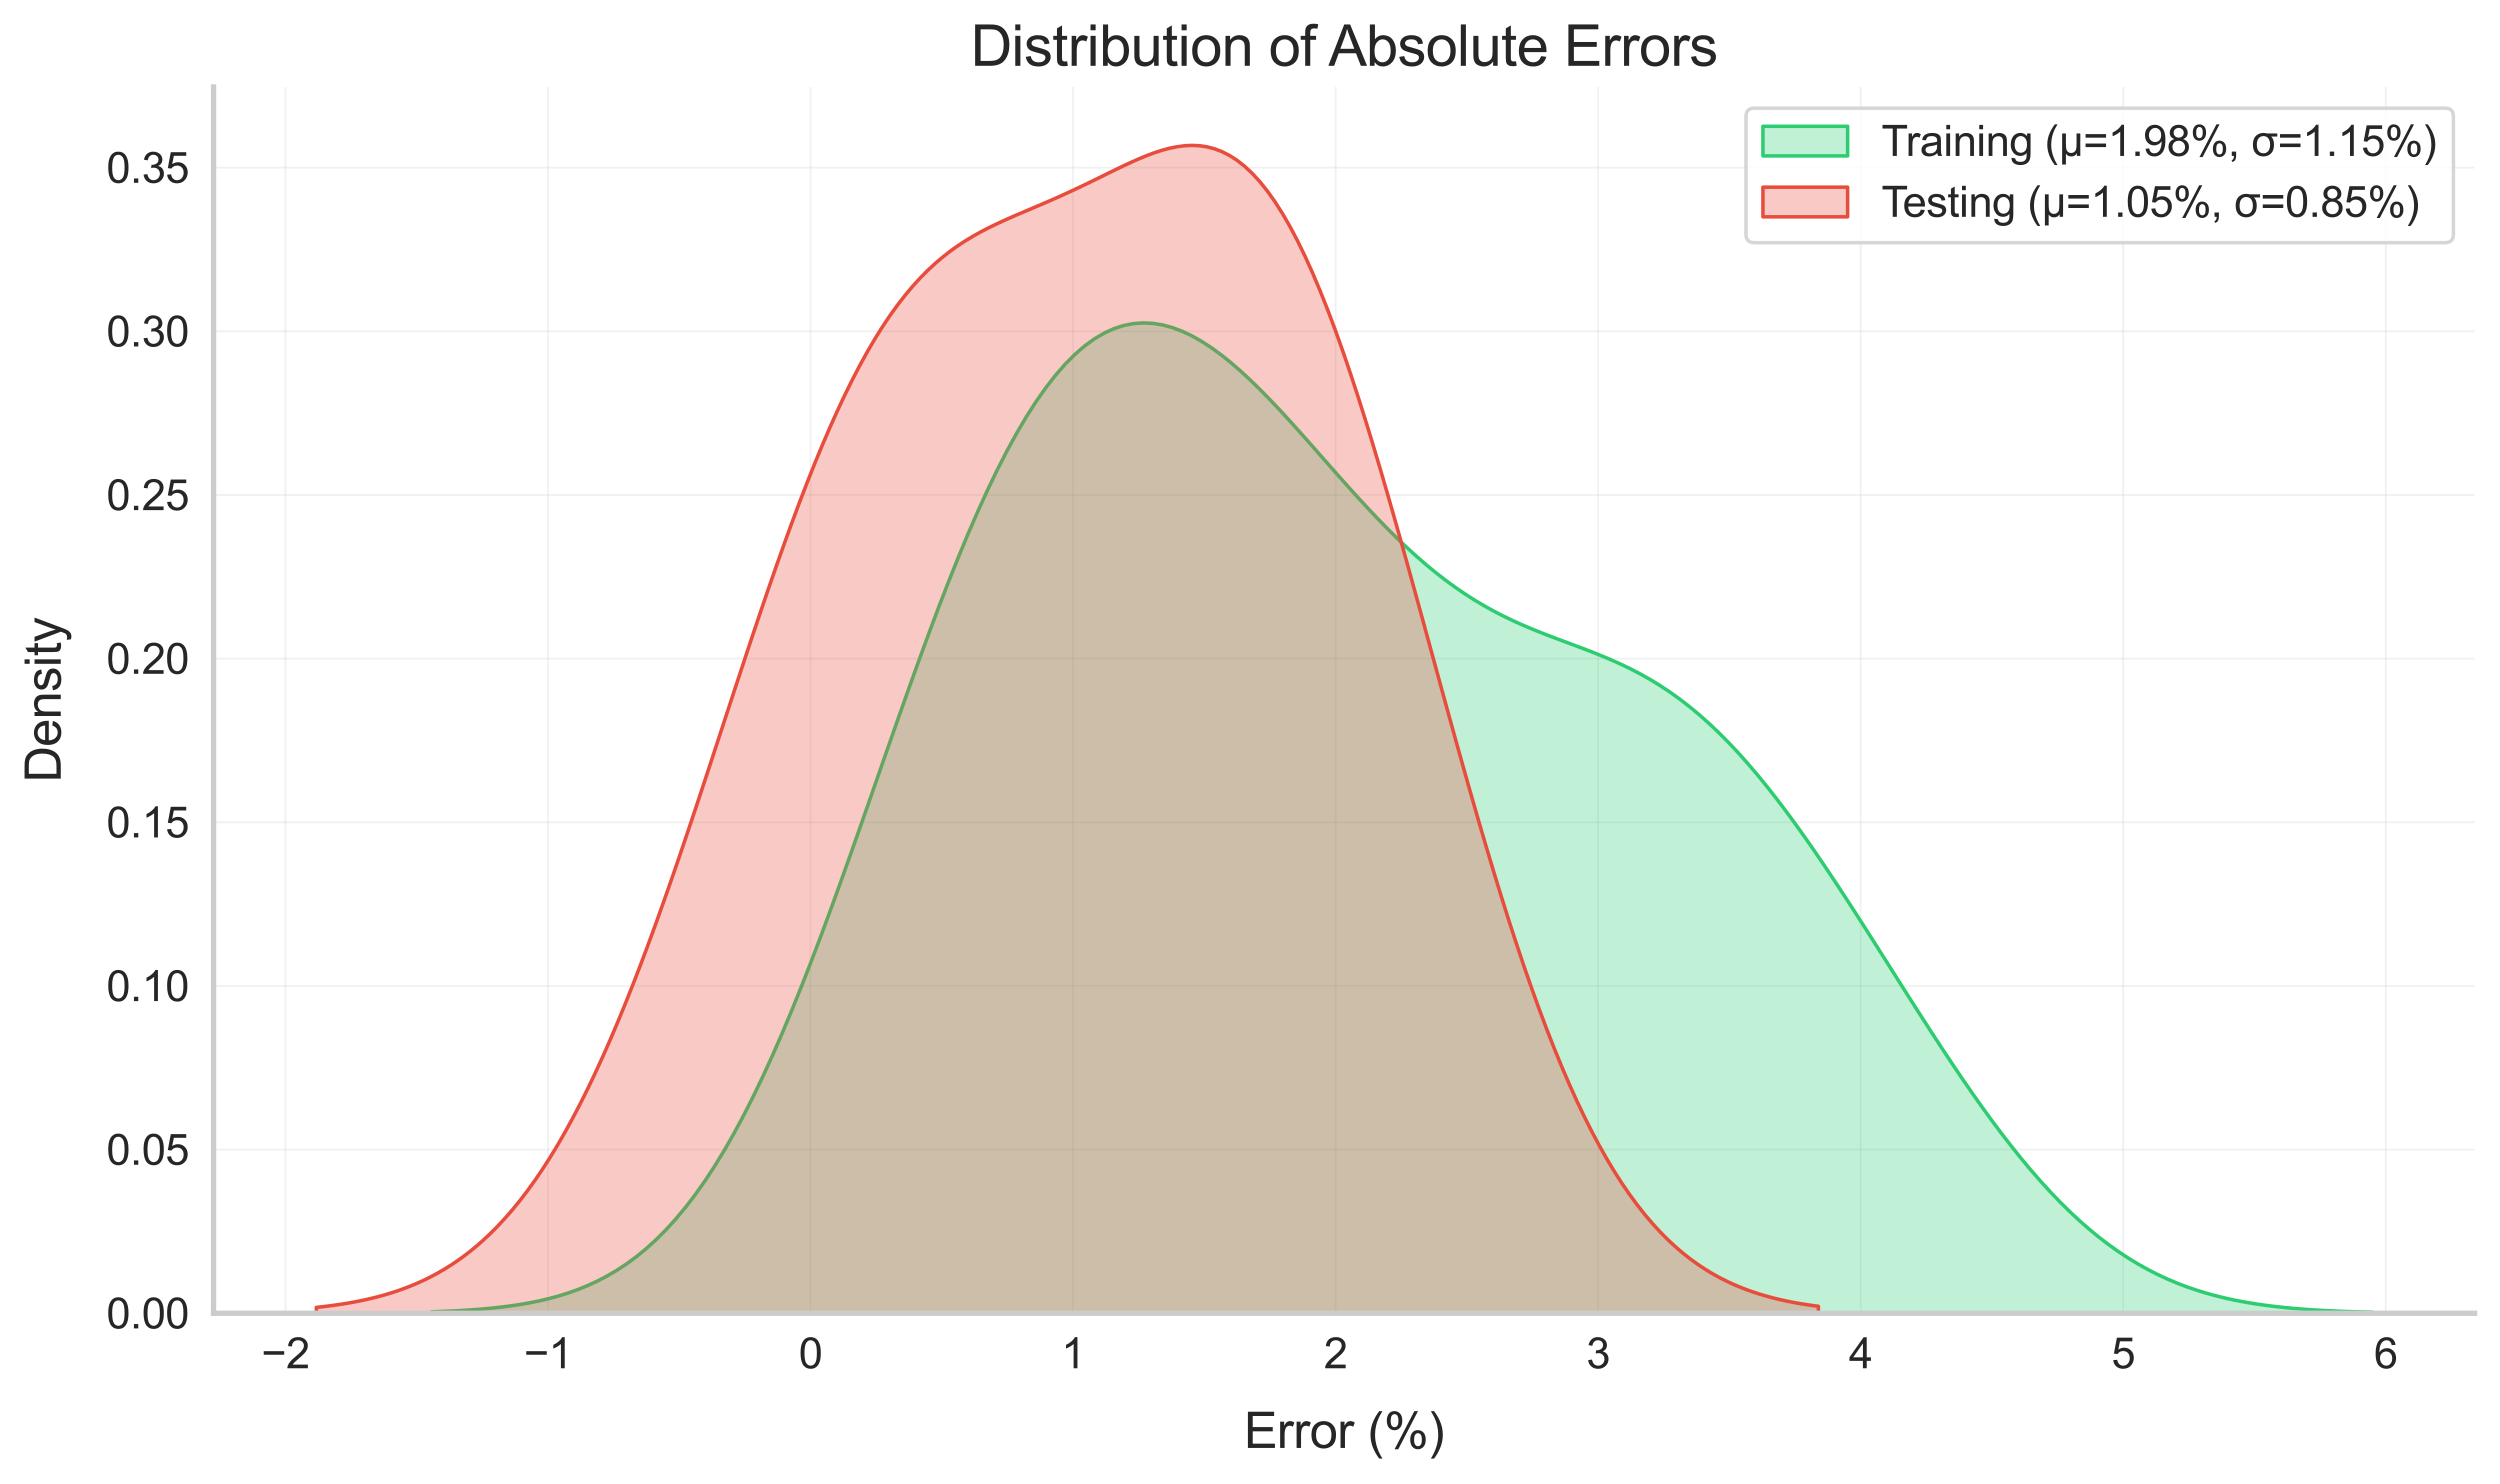 <?xml version="1.0" encoding="utf-8" standalone="no"?>
<!DOCTYPE svg PUBLIC "-//W3C//DTD SVG 1.1//EN"
  "http://www.w3.org/Graphics/SVG/1.1/DTD/svg11.dtd">
<svg xmlns:xlink="http://www.w3.org/1999/xlink" width="708.48pt" height="420.48pt" viewBox="0 0 708.48 420.48" xmlns="http://www.w3.org/2000/svg" version="1.1">
 <defs>
  <style type="text/css">*{stroke-linejoin: round; stroke-linecap: butt}</style>
 </defs>
 <g id="figure_1">
  <g id="patch_1">
   <path d="M 0 420.48 
L 708.48 420.48 
L 708.48 -0 
L 0 -0 
z
" style="fill: #ffffff"/>
  </g>
  <g id="axes_1">
   <g id="patch_2">
    <path d="M 60.521 372.168 
L 701.28 372.168 
L 701.28 24.652 
L 60.521 24.652 
z
" style="fill: #ffffff"/>
   </g>
   <g id="matplotlib.axis_1">
    <g id="xtick_1">
     <g id="line2d_1">
      <path d="M 80.895 372.168 
L 80.895 24.652 
" clip-path="url(#pf7cded94dc)" style="fill: none; stroke: #cccccc; stroke-opacity: 0.3; stroke-width: 0.5; stroke-linecap: round"/>
     </g>
     <g id="text_1">
      <!-- −2 -->
      <g style="fill: #262626" transform="translate(74.054 387.757) scale(0.12 -0.12)">
       <defs>
        <path id="ArialMT-2212" d="M 3381 1997 
L 356 1997 
L 356 2522 
L 3381 2522 
L 3381 1997 
z
" transform="scale(0.016)"/>
        <path id="ArialMT-32" d="M 3222 541 
L 3222 0 
L 194 0 
Q 188 203 259 391 
Q 375 700 629 1000 
Q 884 1300 1366 1694 
Q 2113 2306 2375 2664 
Q 2638 3022 2638 3341 
Q 2638 3675 2398 3904 
Q 2159 4134 1775 4134 
Q 1369 4134 1125 3890 
Q 881 3647 878 3216 
L 300 3275 
Q 359 3922 746 4261 
Q 1134 4600 1788 4600 
Q 2447 4600 2831 4234 
Q 3216 3869 3216 3328 
Q 3216 3053 3103 2787 
Q 2991 2522 2730 2228 
Q 2469 1934 1863 1422 
Q 1356 997 1212 845 
Q 1069 694 975 541 
L 3222 541 
z
" transform="scale(0.016)"/>
       </defs>
       <use xlink:href="#ArialMT-2212"/>
       <use xlink:href="#ArialMT-32" x="58.398"/>
      </g>
     </g>
    </g>
    <g id="xtick_2">
     <g id="line2d_2">
      <path d="M 155.296 372.168 
L 155.296 24.652 
" clip-path="url(#pf7cded94dc)" style="fill: none; stroke: #cccccc; stroke-opacity: 0.3; stroke-width: 0.5; stroke-linecap: round"/>
     </g>
     <g id="text_2">
      <!-- −1 -->
      <g style="fill: #262626" transform="translate(148.455 387.757) scale(0.12 -0.12)">
       <defs>
        <path id="ArialMT-31" d="M 2384 0 
L 1822 0 
L 1822 3584 
Q 1619 3391 1289 3197 
Q 959 3003 697 2906 
L 697 3450 
Q 1169 3672 1522 3987 
Q 1875 4303 2022 4600 
L 2384 4600 
L 2384 0 
z
" transform="scale(0.016)"/>
       </defs>
       <use xlink:href="#ArialMT-2212"/>
       <use xlink:href="#ArialMT-31" x="58.398"/>
      </g>
     </g>
    </g>
    <g id="xtick_3">
     <g id="line2d_3">
      <path d="M 229.696 372.168 
L 229.696 24.652 
" clip-path="url(#pf7cded94dc)" style="fill: none; stroke: #cccccc; stroke-opacity: 0.3; stroke-width: 0.5; stroke-linecap: round"/>
     </g>
     <g id="text_3">
      <!-- 0 -->
      <g style="fill: #262626" transform="translate(226.36 387.757) scale(0.12 -0.12)">
       <defs>
        <path id="ArialMT-30" d="M 266 2259 
Q 266 3072 433 3567 
Q 600 4063 929 4331 
Q 1259 4600 1759 4600 
Q 2128 4600 2406 4451 
Q 2684 4303 2865 4023 
Q 3047 3744 3150 3342 
Q 3253 2941 3253 2259 
Q 3253 1453 3087 958 
Q 2922 463 2592 192 
Q 2263 -78 1759 -78 
Q 1097 -78 719 397 
Q 266 969 266 2259 
z
M 844 2259 
Q 844 1131 1108 757 
Q 1372 384 1759 384 
Q 2147 384 2411 759 
Q 2675 1134 2675 2259 
Q 2675 3391 2411 3762 
Q 2147 4134 1753 4134 
Q 1366 4134 1134 3806 
Q 844 3388 844 2259 
z
" transform="scale(0.016)"/>
       </defs>
       <use xlink:href="#ArialMT-30"/>
      </g>
     </g>
    </g>
    <g id="xtick_4">
     <g id="line2d_4">
      <path d="M 304.097 372.168 
L 304.097 24.652 
" clip-path="url(#pf7cded94dc)" style="fill: none; stroke: #cccccc; stroke-opacity: 0.3; stroke-width: 0.5; stroke-linecap: round"/>
     </g>
     <g id="text_4">
      <!-- 1 -->
      <g style="fill: #262626" transform="translate(300.76 387.757) scale(0.12 -0.12)">
       <use xlink:href="#ArialMT-31"/>
      </g>
     </g>
    </g>
    <g id="xtick_5">
     <g id="line2d_5">
      <path d="M 378.497 372.168 
L 378.497 24.652 
" clip-path="url(#pf7cded94dc)" style="fill: none; stroke: #cccccc; stroke-opacity: 0.3; stroke-width: 0.5; stroke-linecap: round"/>
     </g>
     <g id="text_5">
      <!-- 2 -->
      <g style="fill: #262626" transform="translate(375.161 387.757) scale(0.12 -0.12)">
       <use xlink:href="#ArialMT-32"/>
      </g>
     </g>
    </g>
    <g id="xtick_6">
     <g id="line2d_6">
      <path d="M 452.898 372.168 
L 452.898 24.652 
" clip-path="url(#pf7cded94dc)" style="fill: none; stroke: #cccccc; stroke-opacity: 0.3; stroke-width: 0.5; stroke-linecap: round"/>
     </g>
     <g id="text_6">
      <!-- 3 -->
      <g style="fill: #262626" transform="translate(449.562 387.757) scale(0.12 -0.12)">
       <defs>
        <path id="ArialMT-33" d="M 269 1209 
L 831 1284 
Q 928 806 1161 595 
Q 1394 384 1728 384 
Q 2125 384 2398 659 
Q 2672 934 2672 1341 
Q 2672 1728 2419 1979 
Q 2166 2231 1775 2231 
Q 1616 2231 1378 2169 
L 1441 2663 
Q 1497 2656 1531 2656 
Q 1891 2656 2178 2843 
Q 2466 3031 2466 3422 
Q 2466 3731 2256 3934 
Q 2047 4138 1716 4138 
Q 1388 4138 1169 3931 
Q 950 3725 888 3313 
L 325 3413 
Q 428 3978 793 4289 
Q 1159 4600 1703 4600 
Q 2078 4600 2393 4439 
Q 2709 4278 2876 4000 
Q 3044 3722 3044 3409 
Q 3044 3113 2884 2869 
Q 2725 2625 2413 2481 
Q 2819 2388 3044 2092 
Q 3269 1797 3269 1353 
Q 3269 753 2831 336 
Q 2394 -81 1725 -81 
Q 1122 -81 723 278 
Q 325 638 269 1209 
z
" transform="scale(0.016)"/>
       </defs>
       <use xlink:href="#ArialMT-33"/>
      </g>
     </g>
    </g>
    <g id="xtick_7">
     <g id="line2d_7">
      <path d="M 527.299 372.168 
L 527.299 24.652 
" clip-path="url(#pf7cded94dc)" style="fill: none; stroke: #cccccc; stroke-opacity: 0.3; stroke-width: 0.5; stroke-linecap: round"/>
     </g>
     <g id="text_7">
      <!-- 4 -->
      <g style="fill: #262626" transform="translate(523.962 387.757) scale(0.12 -0.12)">
       <defs>
        <path id="ArialMT-34" d="M 2069 0 
L 2069 1097 
L 81 1097 
L 81 1613 
L 2172 4581 
L 2631 4581 
L 2631 1613 
L 3250 1613 
L 3250 1097 
L 2631 1097 
L 2631 0 
L 2069 0 
z
M 2069 1613 
L 2069 3678 
L 634 1613 
L 2069 1613 
z
" transform="scale(0.016)"/>
       </defs>
       <use xlink:href="#ArialMT-34"/>
      </g>
     </g>
    </g>
    <g id="xtick_8">
     <g id="line2d_8">
      <path d="M 601.699 372.168 
L 601.699 24.652 
" clip-path="url(#pf7cded94dc)" style="fill: none; stroke: #cccccc; stroke-opacity: 0.3; stroke-width: 0.5; stroke-linecap: round"/>
     </g>
     <g id="text_8">
      <!-- 5 -->
      <g style="fill: #262626" transform="translate(598.363 387.757) scale(0.12 -0.12)">
       <defs>
        <path id="ArialMT-35" d="M 266 1200 
L 856 1250 
Q 922 819 1161 601 
Q 1400 384 1738 384 
Q 2144 384 2425 690 
Q 2706 997 2706 1503 
Q 2706 1984 2436 2262 
Q 2166 2541 1728 2541 
Q 1456 2541 1237 2417 
Q 1019 2294 894 2097 
L 366 2166 
L 809 4519 
L 3088 4519 
L 3088 3981 
L 1259 3981 
L 1013 2750 
Q 1425 3038 1878 3038 
Q 2478 3038 2890 2622 
Q 3303 2206 3303 1553 
Q 3303 931 2941 478 
Q 2500 -78 1738 -78 
Q 1113 -78 717 272 
Q 322 622 266 1200 
z
" transform="scale(0.016)"/>
       </defs>
       <use xlink:href="#ArialMT-35"/>
      </g>
     </g>
    </g>
    <g id="xtick_9">
     <g id="line2d_9">
      <path d="M 676.1 372.168 
L 676.1 24.652 
" clip-path="url(#pf7cded94dc)" style="fill: none; stroke: #cccccc; stroke-opacity: 0.3; stroke-width: 0.5; stroke-linecap: round"/>
     </g>
     <g id="text_9">
      <!-- 6 -->
      <g style="fill: #262626" transform="translate(672.763 387.757) scale(0.12 -0.12)">
       <defs>
        <path id="ArialMT-36" d="M 3184 3459 
L 2625 3416 
Q 2550 3747 2413 3897 
Q 2184 4138 1850 4138 
Q 1581 4138 1378 3988 
Q 1113 3794 959 3422 
Q 806 3050 800 2363 
Q 1003 2672 1297 2822 
Q 1591 2972 1913 2972 
Q 2475 2972 2870 2558 
Q 3266 2144 3266 1488 
Q 3266 1056 3080 686 
Q 2894 316 2569 119 
Q 2244 -78 1831 -78 
Q 1128 -78 684 439 
Q 241 956 241 2144 
Q 241 3472 731 4075 
Q 1159 4600 1884 4600 
Q 2425 4600 2770 4297 
Q 3116 3994 3184 3459 
z
M 888 1484 
Q 888 1194 1011 928 
Q 1134 663 1356 523 
Q 1578 384 1822 384 
Q 2178 384 2434 671 
Q 2691 959 2691 1453 
Q 2691 1928 2437 2201 
Q 2184 2475 1800 2475 
Q 1419 2475 1153 2201 
Q 888 1928 888 1484 
z
" transform="scale(0.016)"/>
       </defs>
       <use xlink:href="#ArialMT-36"/>
      </g>
     </g>
    </g>
    <g id="text_10">
     <!-- Error (%) -->
     <g style="fill: #262626" transform="translate(352.515 410.333) scale(0.14 -0.14)">
      <defs>
       <path id="ArialMT-45" d="M 506 0 
L 506 4581 
L 3819 4581 
L 3819 4041 
L 1113 4041 
L 1113 2638 
L 3647 2638 
L 3647 2100 
L 1113 2100 
L 1113 541 
L 3925 541 
L 3925 0 
L 506 0 
z
" transform="scale(0.016)"/>
       <path id="ArialMT-72" d="M 416 0 
L 416 3319 
L 922 3319 
L 922 2816 
Q 1116 3169 1280 3281 
Q 1444 3394 1641 3394 
Q 1925 3394 2219 3213 
L 2025 2691 
Q 1819 2813 1613 2813 
Q 1428 2813 1281 2702 
Q 1134 2591 1072 2394 
Q 978 2094 978 1738 
L 978 0 
L 416 0 
z
" transform="scale(0.016)"/>
       <path id="ArialMT-6f" d="M 213 1659 
Q 213 2581 725 3025 
Q 1153 3394 1769 3394 
Q 2453 3394 2887 2945 
Q 3322 2497 3322 1706 
Q 3322 1066 3130 698 
Q 2938 331 2570 128 
Q 2203 -75 1769 -75 
Q 1072 -75 642 372 
Q 213 819 213 1659 
z
M 791 1659 
Q 791 1022 1069 705 
Q 1347 388 1769 388 
Q 2188 388 2466 706 
Q 2744 1025 2744 1678 
Q 2744 2294 2464 2611 
Q 2184 2928 1769 2928 
Q 1347 2928 1069 2612 
Q 791 2297 791 1659 
z
" transform="scale(0.016)"/>
       <path id="ArialMT-20" transform="scale(0.016)"/>
       <path id="ArialMT-28" d="M 1497 -1347 
Q 1031 -759 709 28 
Q 388 816 388 1659 
Q 388 2403 628 3084 
Q 909 3875 1497 4659 
L 1900 4659 
Q 1522 4009 1400 3731 
Q 1209 3300 1100 2831 
Q 966 2247 966 1656 
Q 966 153 1900 -1347 
L 1497 -1347 
z
" transform="scale(0.016)"/>
       <path id="ArialMT-25" d="M 372 3481 
Q 372 3972 619 4315 
Q 866 4659 1334 4659 
Q 1766 4659 2048 4351 
Q 2331 4044 2331 3447 
Q 2331 2866 2045 2552 
Q 1759 2238 1341 2238 
Q 925 2238 648 2547 
Q 372 2856 372 3481 
z
M 1350 4272 
Q 1141 4272 1002 4090 
Q 863 3909 863 3425 
Q 863 2984 1003 2804 
Q 1144 2625 1350 2625 
Q 1563 2625 1702 2806 
Q 1841 2988 1841 3469 
Q 1841 3913 1700 4092 
Q 1559 4272 1350 4272 
z
M 1353 -169 
L 3859 4659 
L 4316 4659 
L 1819 -169 
L 1353 -169 
z
M 3334 1075 
Q 3334 1569 3581 1911 
Q 3828 2253 4300 2253 
Q 4731 2253 5014 1945 
Q 5297 1638 5297 1041 
Q 5297 459 5011 145 
Q 4725 -169 4303 -169 
Q 3888 -169 3611 142 
Q 3334 453 3334 1075 
z
M 4316 1866 
Q 4103 1866 3964 1684 
Q 3825 1503 3825 1019 
Q 3825 581 3965 400 
Q 4106 219 4313 219 
Q 4528 219 4667 400 
Q 4806 581 4806 1063 
Q 4806 1506 4665 1686 
Q 4525 1866 4316 1866 
z
" transform="scale(0.016)"/>
       <path id="ArialMT-29" d="M 791 -1347 
L 388 -1347 
Q 1322 153 1322 1656 
Q 1322 2244 1188 2822 
Q 1081 3291 891 3722 
Q 769 4003 388 4659 
L 791 4659 
Q 1378 3875 1659 3084 
Q 1900 2403 1900 1659 
Q 1900 816 1576 28 
Q 1253 -759 791 -1347 
z
" transform="scale(0.016)"/>
      </defs>
      <use xlink:href="#ArialMT-45"/>
      <use xlink:href="#ArialMT-72" x="66.699"/>
      <use xlink:href="#ArialMT-72" x="100"/>
      <use xlink:href="#ArialMT-6f" x="133.301"/>
      <use xlink:href="#ArialMT-72" x="188.916"/>
      <use xlink:href="#ArialMT-20" x="222.217"/>
      <use xlink:href="#ArialMT-28" x="250"/>
      <use xlink:href="#ArialMT-25" x="283.301"/>
      <use xlink:href="#ArialMT-29" x="372.217"/>
     </g>
    </g>
   </g>
   <g id="matplotlib.axis_2">
    <g id="ytick_1">
     <g id="line2d_10">
      <path d="M 60.521 372.168 
L 701.28 372.168 
" clip-path="url(#pf7cded94dc)" style="fill: none; stroke: #cccccc; stroke-opacity: 0.3; stroke-width: 0.5; stroke-linecap: round"/>
     </g>
     <g id="text_11">
      <!-- 0.00 -->
      <g style="fill: #262626" transform="translate(30.168 376.462) scale(0.12 -0.12)">
       <defs>
        <path id="ArialMT-2e" d="M 581 0 
L 581 641 
L 1222 641 
L 1222 0 
L 581 0 
z
" transform="scale(0.016)"/>
       </defs>
       <use xlink:href="#ArialMT-30"/>
       <use xlink:href="#ArialMT-2e" x="55.615"/>
       <use xlink:href="#ArialMT-30" x="83.398"/>
       <use xlink:href="#ArialMT-30" x="139.014"/>
      </g>
     </g>
    </g>
    <g id="ytick_2">
     <g id="line2d_11">
      <path d="M 60.521 325.788 
L 701.28 325.788 
" clip-path="url(#pf7cded94dc)" style="fill: none; stroke: #cccccc; stroke-opacity: 0.3; stroke-width: 0.5; stroke-linecap: round"/>
     </g>
     <g id="text_12">
      <!-- 0.05 -->
      <g style="fill: #262626" transform="translate(30.168 330.083) scale(0.12 -0.12)">
       <use xlink:href="#ArialMT-30"/>
       <use xlink:href="#ArialMT-2e" x="55.615"/>
       <use xlink:href="#ArialMT-30" x="83.398"/>
       <use xlink:href="#ArialMT-35" x="139.014"/>
      </g>
     </g>
    </g>
    <g id="ytick_3">
     <g id="line2d_12">
      <path d="M 60.521 279.408 
L 701.28 279.408 
" clip-path="url(#pf7cded94dc)" style="fill: none; stroke: #cccccc; stroke-opacity: 0.3; stroke-width: 0.5; stroke-linecap: round"/>
     </g>
     <g id="text_13">
      <!-- 0.10 -->
      <g style="fill: #262626" transform="translate(30.168 283.703) scale(0.12 -0.12)">
       <use xlink:href="#ArialMT-30"/>
       <use xlink:href="#ArialMT-2e" x="55.615"/>
       <use xlink:href="#ArialMT-31" x="83.398"/>
       <use xlink:href="#ArialMT-30" x="139.014"/>
      </g>
     </g>
    </g>
    <g id="ytick_4">
     <g id="line2d_13">
      <path d="M 60.521 233.029 
L 701.28 233.029 
" clip-path="url(#pf7cded94dc)" style="fill: none; stroke: #cccccc; stroke-opacity: 0.3; stroke-width: 0.5; stroke-linecap: round"/>
     </g>
     <g id="text_14">
      <!-- 0.15 -->
      <g style="fill: #262626" transform="translate(30.168 237.323) scale(0.12 -0.12)">
       <use xlink:href="#ArialMT-30"/>
       <use xlink:href="#ArialMT-2e" x="55.615"/>
       <use xlink:href="#ArialMT-31" x="83.398"/>
       <use xlink:href="#ArialMT-35" x="139.014"/>
      </g>
     </g>
    </g>
    <g id="ytick_5">
     <g id="line2d_14">
      <path d="M 60.521 186.649 
L 701.28 186.649 
" clip-path="url(#pf7cded94dc)" style="fill: none; stroke: #cccccc; stroke-opacity: 0.3; stroke-width: 0.5; stroke-linecap: round"/>
     </g>
     <g id="text_15">
      <!-- 0.20 -->
      <g style="fill: #262626" transform="translate(30.168 190.944) scale(0.12 -0.12)">
       <use xlink:href="#ArialMT-30"/>
       <use xlink:href="#ArialMT-2e" x="55.615"/>
       <use xlink:href="#ArialMT-32" x="83.398"/>
       <use xlink:href="#ArialMT-30" x="139.014"/>
      </g>
     </g>
    </g>
    <g id="ytick_6">
     <g id="line2d_15">
      <path d="M 60.521 140.269 
L 701.28 140.269 
" clip-path="url(#pf7cded94dc)" style="fill: none; stroke: #cccccc; stroke-opacity: 0.3; stroke-width: 0.5; stroke-linecap: round"/>
     </g>
     <g id="text_16">
      <!-- 0.25 -->
      <g style="fill: #262626" transform="translate(30.168 144.564) scale(0.12 -0.12)">
       <use xlink:href="#ArialMT-30"/>
       <use xlink:href="#ArialMT-2e" x="55.615"/>
       <use xlink:href="#ArialMT-32" x="83.398"/>
       <use xlink:href="#ArialMT-35" x="139.014"/>
      </g>
     </g>
    </g>
    <g id="ytick_7">
     <g id="line2d_16">
      <path d="M 60.521 93.89 
L 701.28 93.89 
" clip-path="url(#pf7cded94dc)" style="fill: none; stroke: #cccccc; stroke-opacity: 0.3; stroke-width: 0.5; stroke-linecap: round"/>
     </g>
     <g id="text_17">
      <!-- 0.30 -->
      <g style="fill: #262626" transform="translate(30.168 98.184) scale(0.12 -0.12)">
       <use xlink:href="#ArialMT-30"/>
       <use xlink:href="#ArialMT-2e" x="55.615"/>
       <use xlink:href="#ArialMT-33" x="83.398"/>
       <use xlink:href="#ArialMT-30" x="139.014"/>
      </g>
     </g>
    </g>
    <g id="ytick_8">
     <g id="line2d_17">
      <path d="M 60.521 47.51 
L 701.28 47.51 
" clip-path="url(#pf7cded94dc)" style="fill: none; stroke: #cccccc; stroke-opacity: 0.3; stroke-width: 0.5; stroke-linecap: round"/>
     </g>
     <g id="text_18">
      <!-- 0.35 -->
      <g style="fill: #262626" transform="translate(30.168 51.805) scale(0.12 -0.12)">
       <use xlink:href="#ArialMT-30"/>
       <use xlink:href="#ArialMT-2e" x="55.615"/>
       <use xlink:href="#ArialMT-33" x="83.398"/>
       <use xlink:href="#ArialMT-35" x="139.014"/>
      </g>
     </g>
    </g>
    <g id="text_19">
     <!-- Density -->
     <g style="fill: #262626" transform="translate(17.221 221.751) rotate(-90) scale(0.14 -0.14)">
      <defs>
       <path id="ArialMT-44" d="M 494 0 
L 494 4581 
L 2072 4581 
Q 2606 4581 2888 4516 
Q 3281 4425 3559 4188 
Q 3922 3881 4101 3404 
Q 4281 2928 4281 2316 
Q 4281 1794 4159 1391 
Q 4038 988 3847 723 
Q 3656 459 3429 307 
Q 3203 156 2883 78 
Q 2563 0 2147 0 
L 494 0 
z
M 1100 541 
L 2078 541 
Q 2531 541 2789 625 
Q 3047 709 3200 863 
Q 3416 1078 3536 1442 
Q 3656 1806 3656 2325 
Q 3656 3044 3420 3430 
Q 3184 3816 2847 3947 
Q 2603 4041 2063 4041 
L 1100 4041 
L 1100 541 
z
" transform="scale(0.016)"/>
       <path id="ArialMT-65" d="M 2694 1069 
L 3275 997 
Q 3138 488 2766 206 
Q 2394 -75 1816 -75 
Q 1088 -75 661 373 
Q 234 822 234 1631 
Q 234 2469 665 2931 
Q 1097 3394 1784 3394 
Q 2450 3394 2872 2941 
Q 3294 2488 3294 1666 
Q 3294 1616 3291 1516 
L 816 1516 
Q 847 969 1125 678 
Q 1403 388 1819 388 
Q 2128 388 2347 550 
Q 2566 713 2694 1069 
z
M 847 1978 
L 2700 1978 
Q 2663 2397 2488 2606 
Q 2219 2931 1791 2931 
Q 1403 2931 1139 2672 
Q 875 2413 847 1978 
z
" transform="scale(0.016)"/>
       <path id="ArialMT-6e" d="M 422 0 
L 422 3319 
L 928 3319 
L 928 2847 
Q 1294 3394 1984 3394 
Q 2284 3394 2536 3286 
Q 2788 3178 2913 3003 
Q 3038 2828 3088 2588 
Q 3119 2431 3119 2041 
L 3119 0 
L 2556 0 
L 2556 2019 
Q 2556 2363 2490 2533 
Q 2425 2703 2258 2804 
Q 2091 2906 1866 2906 
Q 1506 2906 1245 2678 
Q 984 2450 984 1813 
L 984 0 
L 422 0 
z
" transform="scale(0.016)"/>
       <path id="ArialMT-73" d="M 197 991 
L 753 1078 
Q 800 744 1014 566 
Q 1228 388 1613 388 
Q 2000 388 2187 545 
Q 2375 703 2375 916 
Q 2375 1106 2209 1216 
Q 2094 1291 1634 1406 
Q 1016 1563 777 1677 
Q 538 1791 414 1992 
Q 291 2194 291 2438 
Q 291 2659 392 2848 
Q 494 3038 669 3163 
Q 800 3259 1026 3326 
Q 1253 3394 1513 3394 
Q 1903 3394 2198 3281 
Q 2494 3169 2634 2976 
Q 2775 2784 2828 2463 
L 2278 2388 
Q 2241 2644 2061 2787 
Q 1881 2931 1553 2931 
Q 1166 2931 1000 2803 
Q 834 2675 834 2503 
Q 834 2394 903 2306 
Q 972 2216 1119 2156 
Q 1203 2125 1616 2013 
Q 2213 1853 2448 1751 
Q 2684 1650 2818 1456 
Q 2953 1263 2953 975 
Q 2953 694 2789 445 
Q 2625 197 2315 61 
Q 2006 -75 1616 -75 
Q 969 -75 630 194 
Q 291 463 197 991 
z
" transform="scale(0.016)"/>
       <path id="ArialMT-69" d="M 425 3934 
L 425 4581 
L 988 4581 
L 988 3934 
L 425 3934 
z
M 425 0 
L 425 3319 
L 988 3319 
L 988 0 
L 425 0 
z
" transform="scale(0.016)"/>
       <path id="ArialMT-74" d="M 1650 503 
L 1731 6 
Q 1494 -44 1306 -44 
Q 1000 -44 831 53 
Q 663 150 594 308 
Q 525 466 525 972 
L 525 2881 
L 113 2881 
L 113 3319 
L 525 3319 
L 525 4141 
L 1084 4478 
L 1084 3319 
L 1650 3319 
L 1650 2881 
L 1084 2881 
L 1084 941 
Q 1084 700 1114 631 
Q 1144 563 1211 522 
Q 1278 481 1403 481 
Q 1497 481 1650 503 
z
" transform="scale(0.016)"/>
       <path id="ArialMT-79" d="M 397 -1278 
L 334 -750 
Q 519 -800 656 -800 
Q 844 -800 956 -737 
Q 1069 -675 1141 -563 
Q 1194 -478 1313 -144 
Q 1328 -97 1363 -6 
L 103 3319 
L 709 3319 
L 1400 1397 
Q 1534 1031 1641 628 
Q 1738 1016 1872 1384 
L 2581 3319 
L 3144 3319 
L 1881 -56 
Q 1678 -603 1566 -809 
Q 1416 -1088 1222 -1217 
Q 1028 -1347 759 -1347 
Q 597 -1347 397 -1278 
z
" transform="scale(0.016)"/>
      </defs>
      <use xlink:href="#ArialMT-44"/>
      <use xlink:href="#ArialMT-65" x="72.217"/>
      <use xlink:href="#ArialMT-6e" x="127.832"/>
      <use xlink:href="#ArialMT-73" x="183.447"/>
      <use xlink:href="#ArialMT-69" x="233.447"/>
      <use xlink:href="#ArialMT-74" x="255.664"/>
      <use xlink:href="#ArialMT-79" x="283.447"/>
     </g>
    </g>
   </g>
   <g id="PolyCollection_1">
    <defs>
     <path id="mc8344fec08" d="M 122.344 -48.729 
L 122.344 -48.312 
L 125.107 -48.312 
L 127.87 -48.312 
L 130.633 -48.312 
L 133.396 -48.312 
L 136.158 -48.312 
L 138.921 -48.312 
L 141.684 -48.312 
L 144.447 -48.312 
L 147.21 -48.312 
L 149.973 -48.312 
L 152.736 -48.312 
L 155.499 -48.312 
L 158.261 -48.312 
L 161.024 -48.312 
L 163.787 -48.312 
L 166.55 -48.312 
L 169.313 -48.312 
L 172.076 -48.312 
L 174.839 -48.312 
L 177.601 -48.312 
L 180.364 -48.312 
L 183.127 -48.312 
L 185.89 -48.312 
L 188.653 -48.312 
L 191.416 -48.312 
L 194.179 -48.312 
L 196.942 -48.312 
L 199.704 -48.312 
L 202.467 -48.312 
L 205.23 -48.312 
L 207.993 -48.312 
L 210.756 -48.312 
L 213.519 -48.312 
L 216.282 -48.312 
L 219.044 -48.312 
L 221.807 -48.312 
L 224.57 -48.312 
L 227.333 -48.312 
L 230.096 -48.312 
L 232.859 -48.312 
L 235.622 -48.312 
L 238.385 -48.312 
L 241.147 -48.312 
L 243.91 -48.312 
L 246.673 -48.312 
L 249.436 -48.312 
L 252.199 -48.312 
L 254.962 -48.312 
L 257.725 -48.312 
L 260.487 -48.312 
L 263.25 -48.312 
L 266.013 -48.312 
L 268.776 -48.312 
L 271.539 -48.312 
L 274.302 -48.312 
L 277.065 -48.312 
L 279.828 -48.312 
L 282.59 -48.312 
L 285.353 -48.312 
L 288.116 -48.312 
L 290.879 -48.312 
L 293.642 -48.312 
L 296.405 -48.312 
L 299.168 -48.312 
L 301.93 -48.312 
L 304.693 -48.312 
L 307.456 -48.312 
L 310.219 -48.312 
L 312.982 -48.312 
L 315.745 -48.312 
L 318.508 -48.312 
L 321.271 -48.312 
L 324.033 -48.312 
L 326.796 -48.312 
L 329.559 -48.312 
L 332.322 -48.312 
L 335.085 -48.312 
L 337.848 -48.312 
L 340.611 -48.312 
L 343.373 -48.312 
L 346.136 -48.312 
L 348.899 -48.312 
L 351.662 -48.312 
L 354.425 -48.312 
L 357.188 -48.312 
L 359.951 -48.312 
L 362.714 -48.312 
L 365.476 -48.312 
L 368.239 -48.312 
L 371.002 -48.312 
L 373.765 -48.312 
L 376.528 -48.312 
L 379.291 -48.312 
L 382.054 -48.312 
L 384.816 -48.312 
L 387.579 -48.312 
L 390.342 -48.312 
L 393.105 -48.312 
L 395.868 -48.312 
L 398.631 -48.312 
L 401.394 -48.312 
L 404.157 -48.312 
L 406.919 -48.312 
L 409.682 -48.312 
L 412.445 -48.312 
L 415.208 -48.312 
L 417.971 -48.312 
L 420.734 -48.312 
L 423.497 -48.312 
L 426.259 -48.312 
L 429.022 -48.312 
L 431.785 -48.312 
L 434.548 -48.312 
L 437.311 -48.312 
L 440.074 -48.312 
L 442.837 -48.312 
L 445.6 -48.312 
L 448.362 -48.312 
L 451.125 -48.312 
L 453.888 -48.312 
L 456.651 -48.312 
L 459.414 -48.312 
L 462.177 -48.312 
L 464.94 -48.312 
L 467.702 -48.312 
L 470.465 -48.312 
L 473.228 -48.312 
L 475.991 -48.312 
L 478.754 -48.312 
L 481.517 -48.312 
L 484.28 -48.312 
L 487.043 -48.312 
L 489.805 -48.312 
L 492.568 -48.312 
L 495.331 -48.312 
L 498.094 -48.312 
L 500.857 -48.312 
L 503.62 -48.312 
L 506.383 -48.312 
L 509.145 -48.312 
L 511.908 -48.312 
L 514.671 -48.312 
L 517.434 -48.312 
L 520.197 -48.312 
L 522.96 -48.312 
L 525.723 -48.312 
L 528.486 -48.312 
L 531.248 -48.312 
L 534.011 -48.312 
L 536.774 -48.312 
L 539.537 -48.312 
L 542.3 -48.312 
L 545.063 -48.312 
L 547.826 -48.312 
L 550.588 -48.312 
L 553.351 -48.312 
L 556.114 -48.312 
L 558.877 -48.312 
L 561.64 -48.312 
L 564.403 -48.312 
L 567.166 -48.312 
L 569.929 -48.312 
L 572.691 -48.312 
L 575.454 -48.312 
L 578.217 -48.312 
L 580.98 -48.312 
L 583.743 -48.312 
L 586.506 -48.312 
L 589.269 -48.312 
L 592.031 -48.312 
L 594.794 -48.312 
L 597.557 -48.312 
L 600.32 -48.312 
L 603.083 -48.312 
L 605.846 -48.312 
L 608.609 -48.312 
L 611.372 -48.312 
L 614.134 -48.312 
L 616.897 -48.312 
L 619.66 -48.312 
L 622.423 -48.312 
L 625.186 -48.312 
L 627.949 -48.312 
L 630.712 -48.312 
L 633.474 -48.312 
L 636.237 -48.312 
L 639 -48.312 
L 641.763 -48.312 
L 644.526 -48.312 
L 647.289 -48.312 
L 650.052 -48.312 
L 652.815 -48.312 
L 655.577 -48.312 
L 658.34 -48.312 
L 661.103 -48.312 
L 663.866 -48.312 
L 666.629 -48.312 
L 669.392 -48.312 
L 672.155 -48.312 
L 672.155 -48.61 
L 672.155 -48.61 
L 669.392 -48.678 
L 666.629 -48.759 
L 663.866 -48.857 
L 661.103 -48.973 
L 658.34 -49.111 
L 655.577 -49.274 
L 652.815 -49.465 
L 650.052 -49.689 
L 647.289 -49.95 
L 644.526 -50.253 
L 641.763 -50.603 
L 639 -51.005 
L 636.237 -51.466 
L 633.474 -51.992 
L 630.712 -52.588 
L 627.949 -53.263 
L 625.186 -54.022 
L 622.423 -54.874 
L 619.66 -55.824 
L 616.897 -56.88 
L 614.134 -58.049 
L 611.372 -59.337 
L 608.609 -60.751 
L 605.846 -62.297 
L 603.083 -63.98 
L 600.32 -65.805 
L 597.557 -67.776 
L 594.794 -69.895 
L 592.031 -72.167 
L 589.269 -74.591 
L 586.506 -77.168 
L 583.743 -79.899 
L 580.98 -82.78 
L 578.217 -85.81 
L 575.454 -88.985 
L 572.691 -92.3 
L 569.929 -95.749 
L 567.166 -99.327 
L 564.403 -103.024 
L 561.64 -106.834 
L 558.877 -110.747 
L 556.114 -114.754 
L 553.351 -118.845 
L 550.588 -123.009 
L 547.826 -127.236 
L 545.063 -131.514 
L 542.3 -135.831 
L 539.537 -140.177 
L 536.774 -144.54 
L 534.011 -148.908 
L 531.248 -153.268 
L 528.486 -157.61 
L 525.723 -161.921 
L 522.96 -166.189 
L 520.197 -170.403 
L 517.434 -174.551 
L 514.671 -178.622 
L 511.908 -182.605 
L 509.145 -186.488 
L 506.383 -190.262 
L 503.62 -193.916 
L 500.857 -197.442 
L 498.094 -200.831 
L 495.331 -204.075 
L 492.568 -207.169 
L 489.805 -210.107 
L 487.043 -212.886 
L 484.28 -215.502 
L 481.517 -217.956 
L 478.754 -220.248 
L 475.991 -222.381 
L 473.228 -224.359 
L 470.465 -226.189 
L 467.702 -227.879 
L 464.94 -229.438 
L 462.177 -230.879 
L 459.414 -232.214 
L 456.651 -233.456 
L 453.888 -234.623 
L 451.125 -235.729 
L 448.362 -236.792 
L 445.6 -237.829 
L 442.837 -238.857 
L 440.074 -239.895 
L 437.311 -240.958 
L 434.548 -242.064 
L 431.785 -243.227 
L 429.022 -244.463 
L 426.259 -245.784 
L 423.497 -247.202 
L 420.734 -248.727 
L 417.971 -250.366 
L 415.208 -252.128 
L 412.445 -254.016 
L 409.682 -256.032 
L 406.919 -258.178 
L 404.157 -260.453 
L 401.394 -262.853 
L 398.631 -265.374 
L 395.868 -268.009 
L 393.105 -270.751 
L 390.342 -273.589 
L 387.579 -276.512 
L 384.816 -279.507 
L 382.054 -282.562 
L 379.291 -285.661 
L 376.528 -288.788 
L 373.765 -291.927 
L 371.002 -295.06 
L 368.239 -298.169 
L 365.476 -301.235 
L 362.714 -304.239 
L 359.951 -307.162 
L 357.188 -309.984 
L 354.425 -312.685 
L 351.662 -315.245 
L 348.899 -317.645 
L 346.136 -319.866 
L 343.373 -321.887 
L 340.611 -323.691 
L 337.848 -325.26 
L 335.085 -326.574 
L 332.322 -327.619 
L 329.559 -328.376 
L 326.796 -328.832 
L 324.033 -328.971 
L 321.271 -328.781 
L 318.508 -328.248 
L 315.745 -327.362 
L 312.982 -326.113 
L 310.219 -324.493 
L 307.456 -322.495 
L 304.693 -320.114 
L 301.93 -317.346 
L 299.168 -314.189 
L 296.405 -310.645 
L 293.642 -306.715 
L 290.879 -302.404 
L 288.116 -297.719 
L 285.353 -292.669 
L 282.59 -287.265 
L 279.828 -281.523 
L 277.065 -275.457 
L 274.302 -269.088 
L 271.539 -262.436 
L 268.776 -255.526 
L 266.013 -248.382 
L 263.25 -241.034 
L 260.487 -233.509 
L 257.725 -225.841 
L 254.962 -218.06 
L 252.199 -210.201 
L 249.436 -202.297 
L 246.673 -194.383 
L 243.91 -186.492 
L 241.147 -178.66 
L 238.385 -170.918 
L 235.622 -163.297 
L 232.859 -155.829 
L 230.096 -148.541 
L 227.333 -141.459 
L 224.57 -134.606 
L 221.807 -128.003 
L 219.044 -121.668 
L 216.282 -115.617 
L 213.519 -109.86 
L 210.756 -104.408 
L 207.993 -99.265 
L 205.23 -94.436 
L 202.467 -89.92 
L 199.704 -85.716 
L 196.942 -81.817 
L 194.179 -78.219 
L 191.416 -74.912 
L 188.653 -71.885 
L 185.89 -69.126 
L 183.127 -66.623 
L 180.364 -64.362 
L 177.601 -62.328 
L 174.839 -60.506 
L 172.076 -58.882 
L 169.313 -57.439 
L 166.55 -56.163 
L 163.787 -55.04 
L 161.024 -54.056 
L 158.261 -53.197 
L 155.499 -52.45 
L 152.736 -51.804 
L 149.973 -51.248 
L 147.21 -50.77 
L 144.447 -50.362 
L 141.684 -50.016 
L 138.921 -49.722 
L 136.158 -49.474 
L 133.396 -49.266 
L 130.633 -49.093 
L 127.87 -48.948 
L 125.107 -48.828 
L 122.344 -48.729 
z
" style="stroke: #2ecc71"/>
    </defs>
    <g clip-path="url(#pf7cded94dc)">
     <use xlink:href="#mc8344fec08" x="0" y="420.48" style="fill: #2ecc71; fill-opacity: 0.3; stroke: #2ecc71"/>
    </g>
   </g>
   <g id="PolyCollection_2">
    <defs>
     <path id="m86d6d6fe54" d="M 89.646 -49.971 
L 89.646 -48.312 
L 91.785 -48.312 
L 93.924 -48.312 
L 96.063 -48.312 
L 98.202 -48.312 
L 100.341 -48.312 
L 102.48 -48.312 
L 104.62 -48.312 
L 106.759 -48.312 
L 108.898 -48.312 
L 111.037 -48.312 
L 113.176 -48.312 
L 115.315 -48.312 
L 117.454 -48.312 
L 119.593 -48.312 
L 121.732 -48.312 
L 123.871 -48.312 
L 126.01 -48.312 
L 128.149 -48.312 
L 130.288 -48.312 
L 132.427 -48.312 
L 134.566 -48.312 
L 136.706 -48.312 
L 138.845 -48.312 
L 140.984 -48.312 
L 143.123 -48.312 
L 145.262 -48.312 
L 147.401 -48.312 
L 149.54 -48.312 
L 151.679 -48.312 
L 153.818 -48.312 
L 155.957 -48.312 
L 158.096 -48.312 
L 160.235 -48.312 
L 162.374 -48.312 
L 164.513 -48.312 
L 166.652 -48.312 
L 168.791 -48.312 
L 170.931 -48.312 
L 173.07 -48.312 
L 175.209 -48.312 
L 177.348 -48.312 
L 179.487 -48.312 
L 181.626 -48.312 
L 183.765 -48.312 
L 185.904 -48.312 
L 188.043 -48.312 
L 190.182 -48.312 
L 192.321 -48.312 
L 194.46 -48.312 
L 196.599 -48.312 
L 198.738 -48.312 
L 200.877 -48.312 
L 203.017 -48.312 
L 205.156 -48.312 
L 207.295 -48.312 
L 209.434 -48.312 
L 211.573 -48.312 
L 213.712 -48.312 
L 215.851 -48.312 
L 217.99 -48.312 
L 220.129 -48.312 
L 222.268 -48.312 
L 224.407 -48.312 
L 226.546 -48.312 
L 228.685 -48.312 
L 230.824 -48.312 
L 232.963 -48.312 
L 235.103 -48.312 
L 237.242 -48.312 
L 239.381 -48.312 
L 241.52 -48.312 
L 243.659 -48.312 
L 245.798 -48.312 
L 247.937 -48.312 
L 250.076 -48.312 
L 252.215 -48.312 
L 254.354 -48.312 
L 256.493 -48.312 
L 258.632 -48.312 
L 260.771 -48.312 
L 262.91 -48.312 
L 265.049 -48.312 
L 267.189 -48.312 
L 269.328 -48.312 
L 271.467 -48.312 
L 273.606 -48.312 
L 275.745 -48.312 
L 277.884 -48.312 
L 280.023 -48.312 
L 282.162 -48.312 
L 284.301 -48.312 
L 286.44 -48.312 
L 288.579 -48.312 
L 290.718 -48.312 
L 292.857 -48.312 
L 294.996 -48.312 
L 297.135 -48.312 
L 299.275 -48.312 
L 301.414 -48.312 
L 303.553 -48.312 
L 305.692 -48.312 
L 307.831 -48.312 
L 309.97 -48.312 
L 312.109 -48.312 
L 314.248 -48.312 
L 316.387 -48.312 
L 318.526 -48.312 
L 320.665 -48.312 
L 322.804 -48.312 
L 324.943 -48.312 
L 327.082 -48.312 
L 329.221 -48.312 
L 331.36 -48.312 
L 333.5 -48.312 
L 335.639 -48.312 
L 337.778 -48.312 
L 339.917 -48.312 
L 342.056 -48.312 
L 344.195 -48.312 
L 346.334 -48.312 
L 348.473 -48.312 
L 350.612 -48.312 
L 352.751 -48.312 
L 354.89 -48.312 
L 357.029 -48.312 
L 359.168 -48.312 
L 361.307 -48.312 
L 363.446 -48.312 
L 365.586 -48.312 
L 367.725 -48.312 
L 369.864 -48.312 
L 372.003 -48.312 
L 374.142 -48.312 
L 376.281 -48.312 
L 378.42 -48.312 
L 380.559 -48.312 
L 382.698 -48.312 
L 384.837 -48.312 
L 386.976 -48.312 
L 389.115 -48.312 
L 391.254 -48.312 
L 393.393 -48.312 
L 395.532 -48.312 
L 397.672 -48.312 
L 399.811 -48.312 
L 401.95 -48.312 
L 404.089 -48.312 
L 406.228 -48.312 
L 408.367 -48.312 
L 410.506 -48.312 
L 412.645 -48.312 
L 414.784 -48.312 
L 416.923 -48.312 
L 419.062 -48.312 
L 421.201 -48.312 
L 423.34 -48.312 
L 425.479 -48.312 
L 427.618 -48.312 
L 429.758 -48.312 
L 431.897 -48.312 
L 434.036 -48.312 
L 436.175 -48.312 
L 438.314 -48.312 
L 440.453 -48.312 
L 442.592 -48.312 
L 444.731 -48.312 
L 446.87 -48.312 
L 449.009 -48.312 
L 451.148 -48.312 
L 453.287 -48.312 
L 455.426 -48.312 
L 457.565 -48.312 
L 459.704 -48.312 
L 461.844 -48.312 
L 463.983 -48.312 
L 466.122 -48.312 
L 468.261 -48.312 
L 470.4 -48.312 
L 472.539 -48.312 
L 474.678 -48.312 
L 476.817 -48.312 
L 478.956 -48.312 
L 481.095 -48.312 
L 483.234 -48.312 
L 485.373 -48.312 
L 487.512 -48.312 
L 489.651 -48.312 
L 491.79 -48.312 
L 493.93 -48.312 
L 496.069 -48.312 
L 498.208 -48.312 
L 500.347 -48.312 
L 502.486 -48.312 
L 504.625 -48.312 
L 506.764 -48.312 
L 508.903 -48.312 
L 511.042 -48.312 
L 513.181 -48.312 
L 515.32 -48.312 
L 515.32 -50.286 
L 515.32 -50.286 
L 513.181 -50.575 
L 511.042 -50.9 
L 508.903 -51.266 
L 506.764 -51.678 
L 504.625 -52.139 
L 502.486 -52.656 
L 500.347 -53.234 
L 498.208 -53.877 
L 496.069 -54.592 
L 493.93 -55.386 
L 491.79 -56.266 
L 489.651 -57.237 
L 487.512 -58.308 
L 485.373 -59.487 
L 483.234 -60.781 
L 481.095 -62.198 
L 478.956 -63.747 
L 476.817 -65.437 
L 474.678 -67.275 
L 472.539 -69.272 
L 470.4 -71.434 
L 468.261 -73.772 
L 466.122 -76.294 
L 463.983 -79.007 
L 461.844 -81.92 
L 459.704 -85.04 
L 457.565 -88.375 
L 455.426 -91.931 
L 453.287 -95.714 
L 451.148 -99.729 
L 449.009 -103.979 
L 446.87 -108.469 
L 444.731 -113.2 
L 442.592 -118.174 
L 440.453 -123.389 
L 438.314 -128.845 
L 436.175 -134.537 
L 434.036 -140.463 
L 431.897 -146.614 
L 429.758 -152.985 
L 427.618 -159.564 
L 425.479 -166.343 
L 423.34 -173.307 
L 421.201 -180.443 
L 419.062 -187.734 
L 416.923 -195.165 
L 414.784 -202.715 
L 412.645 -210.365 
L 410.506 -218.093 
L 408.367 -225.878 
L 406.228 -233.694 
L 404.089 -241.519 
L 401.95 -249.327 
L 399.811 -257.093 
L 397.672 -264.79 
L 395.532 -272.394 
L 393.393 -279.878 
L 391.254 -287.218 
L 389.115 -294.388 
L 386.976 -301.365 
L 384.837 -308.126 
L 382.698 -314.649 
L 380.559 -320.914 
L 378.42 -326.904 
L 376.281 -332.6 
L 374.142 -337.989 
L 372.003 -343.057 
L 369.864 -347.795 
L 367.725 -352.195 
L 365.586 -356.249 
L 363.446 -359.957 
L 361.307 -363.315 
L 359.168 -366.327 
L 357.029 -368.996 
L 354.89 -371.328 
L 352.751 -373.333 
L 350.612 -375.019 
L 348.473 -376.4 
L 346.334 -377.491 
L 344.195 -378.306 
L 342.056 -378.864 
L 339.917 -379.182 
L 337.778 -379.279 
L 335.639 -379.176 
L 333.5 -378.894 
L 331.36 -378.451 
L 329.221 -377.869 
L 327.082 -377.168 
L 324.943 -376.367 
L 322.804 -375.484 
L 320.665 -374.538 
L 318.526 -373.544 
L 316.387 -372.518 
L 314.248 -371.473 
L 312.109 -370.42 
L 309.97 -369.37 
L 307.831 -368.33 
L 305.692 -367.306 
L 303.553 -366.303 
L 301.414 -365.322 
L 299.275 -364.363 
L 297.135 -363.424 
L 294.996 -362.502 
L 292.857 -361.591 
L 290.718 -360.683 
L 288.579 -359.77 
L 286.44 -358.842 
L 284.301 -357.887 
L 282.162 -356.893 
L 280.023 -355.846 
L 277.884 -354.733 
L 275.745 -353.539 
L 273.606 -352.25 
L 271.467 -350.85 
L 269.328 -349.325 
L 267.189 -347.66 
L 265.049 -345.843 
L 262.91 -343.86 
L 260.771 -341.698 
L 258.632 -339.347 
L 256.493 -336.797 
L 254.354 -334.038 
L 252.215 -331.064 
L 250.076 -327.868 
L 247.937 -324.446 
L 245.798 -320.796 
L 243.659 -316.917 
L 241.52 -312.809 
L 239.381 -308.474 
L 237.242 -303.916 
L 235.103 -299.142 
L 232.963 -294.157 
L 230.824 -288.971 
L 228.685 -283.593 
L 226.546 -278.035 
L 224.407 -272.31 
L 222.268 -266.43 
L 220.129 -260.412 
L 217.99 -254.269 
L 215.851 -248.019 
L 213.712 -241.678 
L 211.573 -235.264 
L 209.434 -228.793 
L 207.295 -222.285 
L 205.156 -215.756 
L 203.017 -209.224 
L 200.877 -202.707 
L 198.738 -196.221 
L 196.599 -189.783 
L 194.46 -183.41 
L 192.321 -177.116 
L 190.182 -170.917 
L 188.043 -164.825 
L 185.904 -158.854 
L 183.765 -153.015 
L 181.626 -147.319 
L 179.487 -141.776 
L 177.348 -136.394 
L 175.209 -131.182 
L 173.07 -126.145 
L 170.931 -121.289 
L 168.791 -116.618 
L 166.652 -112.135 
L 164.513 -107.843 
L 162.374 -103.742 
L 160.235 -99.833 
L 158.096 -96.116 
L 155.957 -92.588 
L 153.818 -89.248 
L 151.679 -86.093 
L 149.54 -83.118 
L 147.401 -80.32 
L 145.262 -77.694 
L 143.123 -75.234 
L 140.984 -72.936 
L 138.845 -70.793 
L 136.706 -68.799 
L 134.566 -66.948 
L 132.427 -65.233 
L 130.288 -63.648 
L 128.149 -62.185 
L 126.01 -60.839 
L 123.871 -59.602 
L 121.732 -58.469 
L 119.593 -57.433 
L 117.454 -56.487 
L 115.315 -55.625 
L 113.176 -54.842 
L 111.037 -54.132 
L 108.898 -53.489 
L 106.759 -52.909 
L 104.62 -52.386 
L 102.48 -51.916 
L 100.341 -51.494 
L 98.202 -51.116 
L 96.063 -50.778 
L 93.924 -50.477 
L 91.785 -50.209 
L 89.646 -49.971 
z
" style="stroke: #e74c3c"/>
    </defs>
    <g clip-path="url(#pf7cded94dc)">
     <use xlink:href="#m86d6d6fe54" x="0" y="420.48" style="fill: #e74c3c; fill-opacity: 0.3; stroke: #e74c3c"/>
    </g>
   </g>
   <g id="patch_3">
    <path d="M 60.521 372.168 
L 60.521 24.652 
" style="fill: none; stroke: #cccccc; stroke-width: 1.5; stroke-linejoin: miter; stroke-linecap: square"/>
   </g>
   <g id="patch_4">
    <path d="M 60.521 372.168 
L 701.28 372.168 
" style="fill: none; stroke: #cccccc; stroke-width: 1.5; stroke-linejoin: miter; stroke-linecap: square"/>
   </g>
   <g id="text_20">
    <!-- Distribution of Absolute Errors -->
    <g style="fill: #262626" transform="translate(275.08 18.652) scale(0.16 -0.16)">
     <defs>
      <path id="ArialMT-62" d="M 941 0 
L 419 0 
L 419 4581 
L 981 4581 
L 981 2947 
Q 1338 3394 1891 3394 
Q 2197 3394 2470 3270 
Q 2744 3147 2920 2923 
Q 3097 2700 3197 2384 
Q 3297 2069 3297 1709 
Q 3297 856 2875 390 
Q 2453 -75 1863 -75 
Q 1275 -75 941 416 
L 941 0 
z
M 934 1684 
Q 934 1088 1097 822 
Q 1363 388 1816 388 
Q 2184 388 2453 708 
Q 2722 1028 2722 1663 
Q 2722 2313 2464 2622 
Q 2206 2931 1841 2931 
Q 1472 2931 1203 2611 
Q 934 2291 934 1684 
z
" transform="scale(0.016)"/>
      <path id="ArialMT-75" d="M 2597 0 
L 2597 488 
Q 2209 -75 1544 -75 
Q 1250 -75 995 37 
Q 741 150 617 320 
Q 494 491 444 738 
Q 409 903 409 1263 
L 409 3319 
L 972 3319 
L 972 1478 
Q 972 1038 1006 884 
Q 1059 663 1231 536 
Q 1403 409 1656 409 
Q 1909 409 2131 539 
Q 2353 669 2445 892 
Q 2538 1116 2538 1541 
L 2538 3319 
L 3100 3319 
L 3100 0 
L 2597 0 
z
" transform="scale(0.016)"/>
      <path id="ArialMT-66" d="M 556 0 
L 556 2881 
L 59 2881 
L 59 3319 
L 556 3319 
L 556 3672 
Q 556 4006 616 4169 
Q 697 4388 901 4523 
Q 1106 4659 1475 4659 
Q 1713 4659 2000 4603 
L 1916 4113 
Q 1741 4144 1584 4144 
Q 1328 4144 1222 4034 
Q 1116 3925 1116 3625 
L 1116 3319 
L 1763 3319 
L 1763 2881 
L 1116 2881 
L 1116 0 
L 556 0 
z
" transform="scale(0.016)"/>
      <path id="ArialMT-41" d="M -9 0 
L 1750 4581 
L 2403 4581 
L 4278 0 
L 3588 0 
L 3053 1388 
L 1138 1388 
L 634 0 
L -9 0 
z
M 1313 1881 
L 2866 1881 
L 2388 3150 
Q 2169 3728 2063 4100 
Q 1975 3659 1816 3225 
L 1313 1881 
z
" transform="scale(0.016)"/>
      <path id="ArialMT-6c" d="M 409 0 
L 409 4581 
L 972 4581 
L 972 0 
L 409 0 
z
" transform="scale(0.016)"/>
     </defs>
     <use xlink:href="#ArialMT-44"/>
     <use xlink:href="#ArialMT-69" x="72.217"/>
     <use xlink:href="#ArialMT-73" x="94.434"/>
     <use xlink:href="#ArialMT-74" x="144.434"/>
     <use xlink:href="#ArialMT-72" x="172.217"/>
     <use xlink:href="#ArialMT-69" x="205.518"/>
     <use xlink:href="#ArialMT-62" x="227.734"/>
     <use xlink:href="#ArialMT-75" x="283.35"/>
     <use xlink:href="#ArialMT-74" x="338.965"/>
     <use xlink:href="#ArialMT-69" x="366.748"/>
     <use xlink:href="#ArialMT-6f" x="388.965"/>
     <use xlink:href="#ArialMT-6e" x="444.58"/>
     <use xlink:href="#ArialMT-20" x="500.195"/>
     <use xlink:href="#ArialMT-6f" x="527.979"/>
     <use xlink:href="#ArialMT-66" x="583.594"/>
     <use xlink:href="#ArialMT-20" x="611.377"/>
     <use xlink:href="#ArialMT-41" x="633.66"/>
     <use xlink:href="#ArialMT-62" x="700.359"/>
     <use xlink:href="#ArialMT-73" x="755.975"/>
     <use xlink:href="#ArialMT-6f" x="805.975"/>
     <use xlink:href="#ArialMT-6c" x="861.59"/>
     <use xlink:href="#ArialMT-75" x="883.807"/>
     <use xlink:href="#ArialMT-74" x="939.422"/>
     <use xlink:href="#ArialMT-65" x="967.205"/>
     <use xlink:href="#ArialMT-20" x="1022.82"/>
     <use xlink:href="#ArialMT-45" x="1050.604"/>
     <use xlink:href="#ArialMT-72" x="1117.303"/>
     <use xlink:href="#ArialMT-72" x="1150.604"/>
     <use xlink:href="#ArialMT-6f" x="1183.904"/>
     <use xlink:href="#ArialMT-72" x="1239.52"/>
     <use xlink:href="#ArialMT-73" x="1272.82"/>
    </g>
   </g>
   <g id="legend_1">
    <g id="patch_5">
     <path d="M 497.201 68.775 
L 692.88 68.775 
Q 695.28 68.775 695.28 66.375 
L 695.28 33.053 
Q 695.28 30.652 692.88 30.652 
L 497.201 30.652 
Q 494.801 30.652 494.801 33.053 
L 494.801 66.375 
Q 494.801 68.775 497.201 68.775 
z
" style="fill: #ffffff; opacity: 0.8; stroke: #cccccc; stroke-linejoin: miter"/>
    </g>
    <g id="patch_6">
     <path d="M 499.601 44.188 
L 523.601 44.188 
L 523.601 35.788 
L 499.601 35.788 
z
" style="fill: #2ecc71; fill-opacity: 0.3; stroke: #2ecc71; stroke-linejoin: miter"/>
    </g>
    <g id="text_21">
     <!-- Training (μ=1.98%, σ=1.15%) -->
     <g style="fill: #262626" transform="translate(533.201 44.188) scale(0.12 -0.12)">
      <defs>
       <path id="ArialMT-54" d="M 1659 0 
L 1659 4041 
L 150 4041 
L 150 4581 
L 3781 4581 
L 3781 4041 
L 2266 4041 
L 2266 0 
L 1659 0 
z
" transform="scale(0.016)"/>
       <path id="ArialMT-61" d="M 2588 409 
Q 2275 144 1986 34 
Q 1697 -75 1366 -75 
Q 819 -75 525 192 
Q 231 459 231 875 
Q 231 1119 342 1320 
Q 453 1522 633 1644 
Q 813 1766 1038 1828 
Q 1203 1872 1538 1913 
Q 2219 1994 2541 2106 
Q 2544 2222 2544 2253 
Q 2544 2597 2384 2738 
Q 2169 2928 1744 2928 
Q 1347 2928 1158 2789 
Q 969 2650 878 2297 
L 328 2372 
Q 403 2725 575 2942 
Q 747 3159 1072 3276 
Q 1397 3394 1825 3394 
Q 2250 3394 2515 3294 
Q 2781 3194 2906 3042 
Q 3031 2891 3081 2659 
Q 3109 2516 3109 2141 
L 3109 1391 
Q 3109 606 3145 398 
Q 3181 191 3288 0 
L 2700 0 
Q 2613 175 2588 409 
z
M 2541 1666 
Q 2234 1541 1622 1453 
Q 1275 1403 1131 1340 
Q 988 1278 909 1158 
Q 831 1038 831 891 
Q 831 666 1001 516 
Q 1172 366 1500 366 
Q 1825 366 2078 508 
Q 2331 650 2450 897 
Q 2541 1088 2541 1459 
L 2541 1666 
z
" transform="scale(0.016)"/>
       <path id="ArialMT-67" d="M 319 -275 
L 866 -356 
Q 900 -609 1056 -725 
Q 1266 -881 1628 -881 
Q 2019 -881 2231 -725 
Q 2444 -569 2519 -288 
Q 2563 -116 2559 434 
Q 2191 0 1641 0 
Q 956 0 581 494 
Q 206 988 206 1678 
Q 206 2153 378 2554 
Q 550 2956 876 3175 
Q 1203 3394 1644 3394 
Q 2231 3394 2613 2919 
L 2613 3319 
L 3131 3319 
L 3131 450 
Q 3131 -325 2973 -648 
Q 2816 -972 2473 -1159 
Q 2131 -1347 1631 -1347 
Q 1038 -1347 672 -1080 
Q 306 -813 319 -275 
z
M 784 1719 
Q 784 1066 1043 766 
Q 1303 466 1694 466 
Q 2081 466 2343 764 
Q 2606 1063 2606 1700 
Q 2606 2309 2336 2618 
Q 2066 2928 1684 2928 
Q 1309 2928 1046 2623 
Q 784 2319 784 1719 
z
" transform="scale(0.016)"/>
       <path id="ArialMT-3bc" d="M 3181 3319 
L 3181 0 
L 2678 0 
L 2678 394 
Q 2516 144 2356 50 
Q 2138 -78 1847 -78 
Q 1588 -78 1388 25 
Q 1238 103 1056 334 
L 1056 -1272 
L 500 -1272 
L 500 3319 
L 1056 3319 
L 1056 1913 
Q 1056 1147 1137 920 
Q 1219 694 1401 562 
Q 1584 431 1822 431 
Q 2072 431 2269 568 
Q 2466 706 2547 923 
Q 2628 1141 2628 1903 
L 2628 3319 
L 3181 3319 
z
" transform="scale(0.016)"/>
       <path id="ArialMT-3d" d="M 3381 2694 
L 356 2694 
L 356 3219 
L 3381 3219 
L 3381 2694 
z
M 3381 1303 
L 356 1303 
L 356 1828 
L 3381 1828 
L 3381 1303 
z
" transform="scale(0.016)"/>
       <path id="ArialMT-39" d="M 350 1059 
L 891 1109 
Q 959 728 1153 556 
Q 1347 384 1650 384 
Q 1909 384 2104 503 
Q 2300 622 2425 820 
Q 2550 1019 2634 1356 
Q 2719 1694 2719 2044 
Q 2719 2081 2716 2156 
Q 2547 1888 2255 1720 
Q 1963 1553 1622 1553 
Q 1053 1553 659 1965 
Q 266 2378 266 3053 
Q 266 3750 677 4175 
Q 1088 4600 1706 4600 
Q 2153 4600 2523 4359 
Q 2894 4119 3086 3673 
Q 3278 3228 3278 2384 
Q 3278 1506 3087 986 
Q 2897 466 2520 194 
Q 2144 -78 1638 -78 
Q 1100 -78 759 220 
Q 419 519 350 1059 
z
M 2653 3081 
Q 2653 3566 2395 3850 
Q 2138 4134 1775 4134 
Q 1400 4134 1122 3828 
Q 844 3522 844 3034 
Q 844 2597 1108 2323 
Q 1372 2050 1759 2050 
Q 2150 2050 2401 2323 
Q 2653 2597 2653 3081 
z
" transform="scale(0.016)"/>
       <path id="ArialMT-38" d="M 1131 2484 
Q 781 2613 612 2850 
Q 444 3088 444 3419 
Q 444 3919 803 4259 
Q 1163 4600 1759 4600 
Q 2359 4600 2725 4251 
Q 3091 3903 3091 3403 
Q 3091 3084 2923 2848 
Q 2756 2613 2416 2484 
Q 2838 2347 3058 2040 
Q 3278 1734 3278 1309 
Q 3278 722 2862 322 
Q 2447 -78 1769 -78 
Q 1091 -78 675 323 
Q 259 725 259 1325 
Q 259 1772 486 2073 
Q 713 2375 1131 2484 
z
M 1019 3438 
Q 1019 3113 1228 2906 
Q 1438 2700 1772 2700 
Q 2097 2700 2305 2904 
Q 2513 3109 2513 3406 
Q 2513 3716 2298 3927 
Q 2084 4138 1766 4138 
Q 1444 4138 1231 3931 
Q 1019 3725 1019 3438 
z
M 838 1322 
Q 838 1081 952 856 
Q 1066 631 1291 507 
Q 1516 384 1775 384 
Q 2178 384 2440 643 
Q 2703 903 2703 1303 
Q 2703 1709 2433 1975 
Q 2163 2241 1756 2241 
Q 1359 2241 1098 1978 
Q 838 1716 838 1322 
z
" transform="scale(0.016)"/>
       <path id="ArialMT-2c" d="M 569 0 
L 569 641 
L 1209 641 
L 1209 0 
Q 1209 -353 1084 -570 
Q 959 -788 688 -906 
L 531 -666 
Q 709 -588 793 -436 
Q 878 -284 888 0 
L 569 0 
z
" transform="scale(0.016)"/>
       <path id="ArialMT-3c3" d="M 3809 3319 
L 3809 2863 
L 2906 2863 
Q 3322 2475 3322 1656 
Q 3322 766 2867 345 
Q 2413 -75 1763 -75 
Q 1088 -75 650 362 
Q 213 800 213 1659 
Q 213 2544 667 2969 
Q 1122 3394 1763 3394 
Q 1997 3394 2294 3319 
L 3809 3319 
z
M 1753 2928 
Q 1344 2928 1067 2609 
Q 791 2291 791 1656 
Q 791 1025 1061 706 
Q 1331 388 1763 388 
Q 2216 388 2483 720 
Q 2750 1053 2750 1659 
Q 2750 2213 2504 2570 
Q 2259 2928 1753 2928 
z
" transform="scale(0.016)"/>
      </defs>
      <use xlink:href="#ArialMT-54"/>
      <use xlink:href="#ArialMT-72" x="57.334"/>
      <use xlink:href="#ArialMT-61" x="90.635"/>
      <use xlink:href="#ArialMT-69" x="146.25"/>
      <use xlink:href="#ArialMT-6e" x="168.467"/>
      <use xlink:href="#ArialMT-69" x="224.082"/>
      <use xlink:href="#ArialMT-6e" x="246.299"/>
      <use xlink:href="#ArialMT-67" x="301.914"/>
      <use xlink:href="#ArialMT-20" x="357.529"/>
      <use xlink:href="#ArialMT-28" x="385.312"/>
      <use xlink:href="#ArialMT-3bc" x="418.613"/>
      <use xlink:href="#ArialMT-3d" x="476.23"/>
      <use xlink:href="#ArialMT-31" x="534.629"/>
      <use xlink:href="#ArialMT-2e" x="590.244"/>
      <use xlink:href="#ArialMT-39" x="618.027"/>
      <use xlink:href="#ArialMT-38" x="673.643"/>
      <use xlink:href="#ArialMT-25" x="729.258"/>
      <use xlink:href="#ArialMT-2c" x="818.174"/>
      <use xlink:href="#ArialMT-20" x="845.957"/>
      <use xlink:href="#ArialMT-3c3" x="873.74"/>
      <use xlink:href="#ArialMT-3d" x="935.459"/>
      <use xlink:href="#ArialMT-31" x="993.857"/>
      <use xlink:href="#ArialMT-2e" x="1049.473"/>
      <use xlink:href="#ArialMT-31" x="1077.256"/>
      <use xlink:href="#ArialMT-35" x="1132.871"/>
      <use xlink:href="#ArialMT-25" x="1188.486"/>
      <use xlink:href="#ArialMT-29" x="1277.402"/>
     </g>
    </g>
    <g id="patch_7">
     <path d="M 499.601 61.449 
L 523.601 61.449 
L 523.601 53.049 
L 499.601 53.049 
z
" style="fill: #e74c3c; fill-opacity: 0.3; stroke: #e74c3c; stroke-linejoin: miter"/>
    </g>
    <g id="text_22">
     <!-- Testing (μ=1.05%, σ=0.85%) -->
     <g style="fill: #262626" transform="translate(533.201 61.449) scale(0.12 -0.12)">
      <use xlink:href="#ArialMT-54"/>
      <use xlink:href="#ArialMT-65" x="49.959"/>
      <use xlink:href="#ArialMT-73" x="105.574"/>
      <use xlink:href="#ArialMT-74" x="155.574"/>
      <use xlink:href="#ArialMT-69" x="183.357"/>
      <use xlink:href="#ArialMT-6e" x="205.574"/>
      <use xlink:href="#ArialMT-67" x="261.189"/>
      <use xlink:href="#ArialMT-20" x="316.805"/>
      <use xlink:href="#ArialMT-28" x="344.588"/>
      <use xlink:href="#ArialMT-3bc" x="377.889"/>
      <use xlink:href="#ArialMT-3d" x="435.506"/>
      <use xlink:href="#ArialMT-31" x="493.904"/>
      <use xlink:href="#ArialMT-2e" x="549.52"/>
      <use xlink:href="#ArialMT-30" x="577.303"/>
      <use xlink:href="#ArialMT-35" x="632.918"/>
      <use xlink:href="#ArialMT-25" x="688.533"/>
      <use xlink:href="#ArialMT-2c" x="777.449"/>
      <use xlink:href="#ArialMT-20" x="805.232"/>
      <use xlink:href="#ArialMT-3c3" x="833.016"/>
      <use xlink:href="#ArialMT-3d" x="894.734"/>
      <use xlink:href="#ArialMT-30" x="953.133"/>
      <use xlink:href="#ArialMT-2e" x="1008.748"/>
      <use xlink:href="#ArialMT-38" x="1036.531"/>
      <use xlink:href="#ArialMT-35" x="1092.146"/>
      <use xlink:href="#ArialMT-25" x="1147.762"/>
      <use xlink:href="#ArialMT-29" x="1236.678"/>
     </g>
    </g>
   </g>
  </g>
 </g>
 <defs>
  <clipPath id="pf7cded94dc">
   <rect x="60.521" y="24.652" width="640.759" height="347.515"/>
  </clipPath>
 </defs>
</svg>
